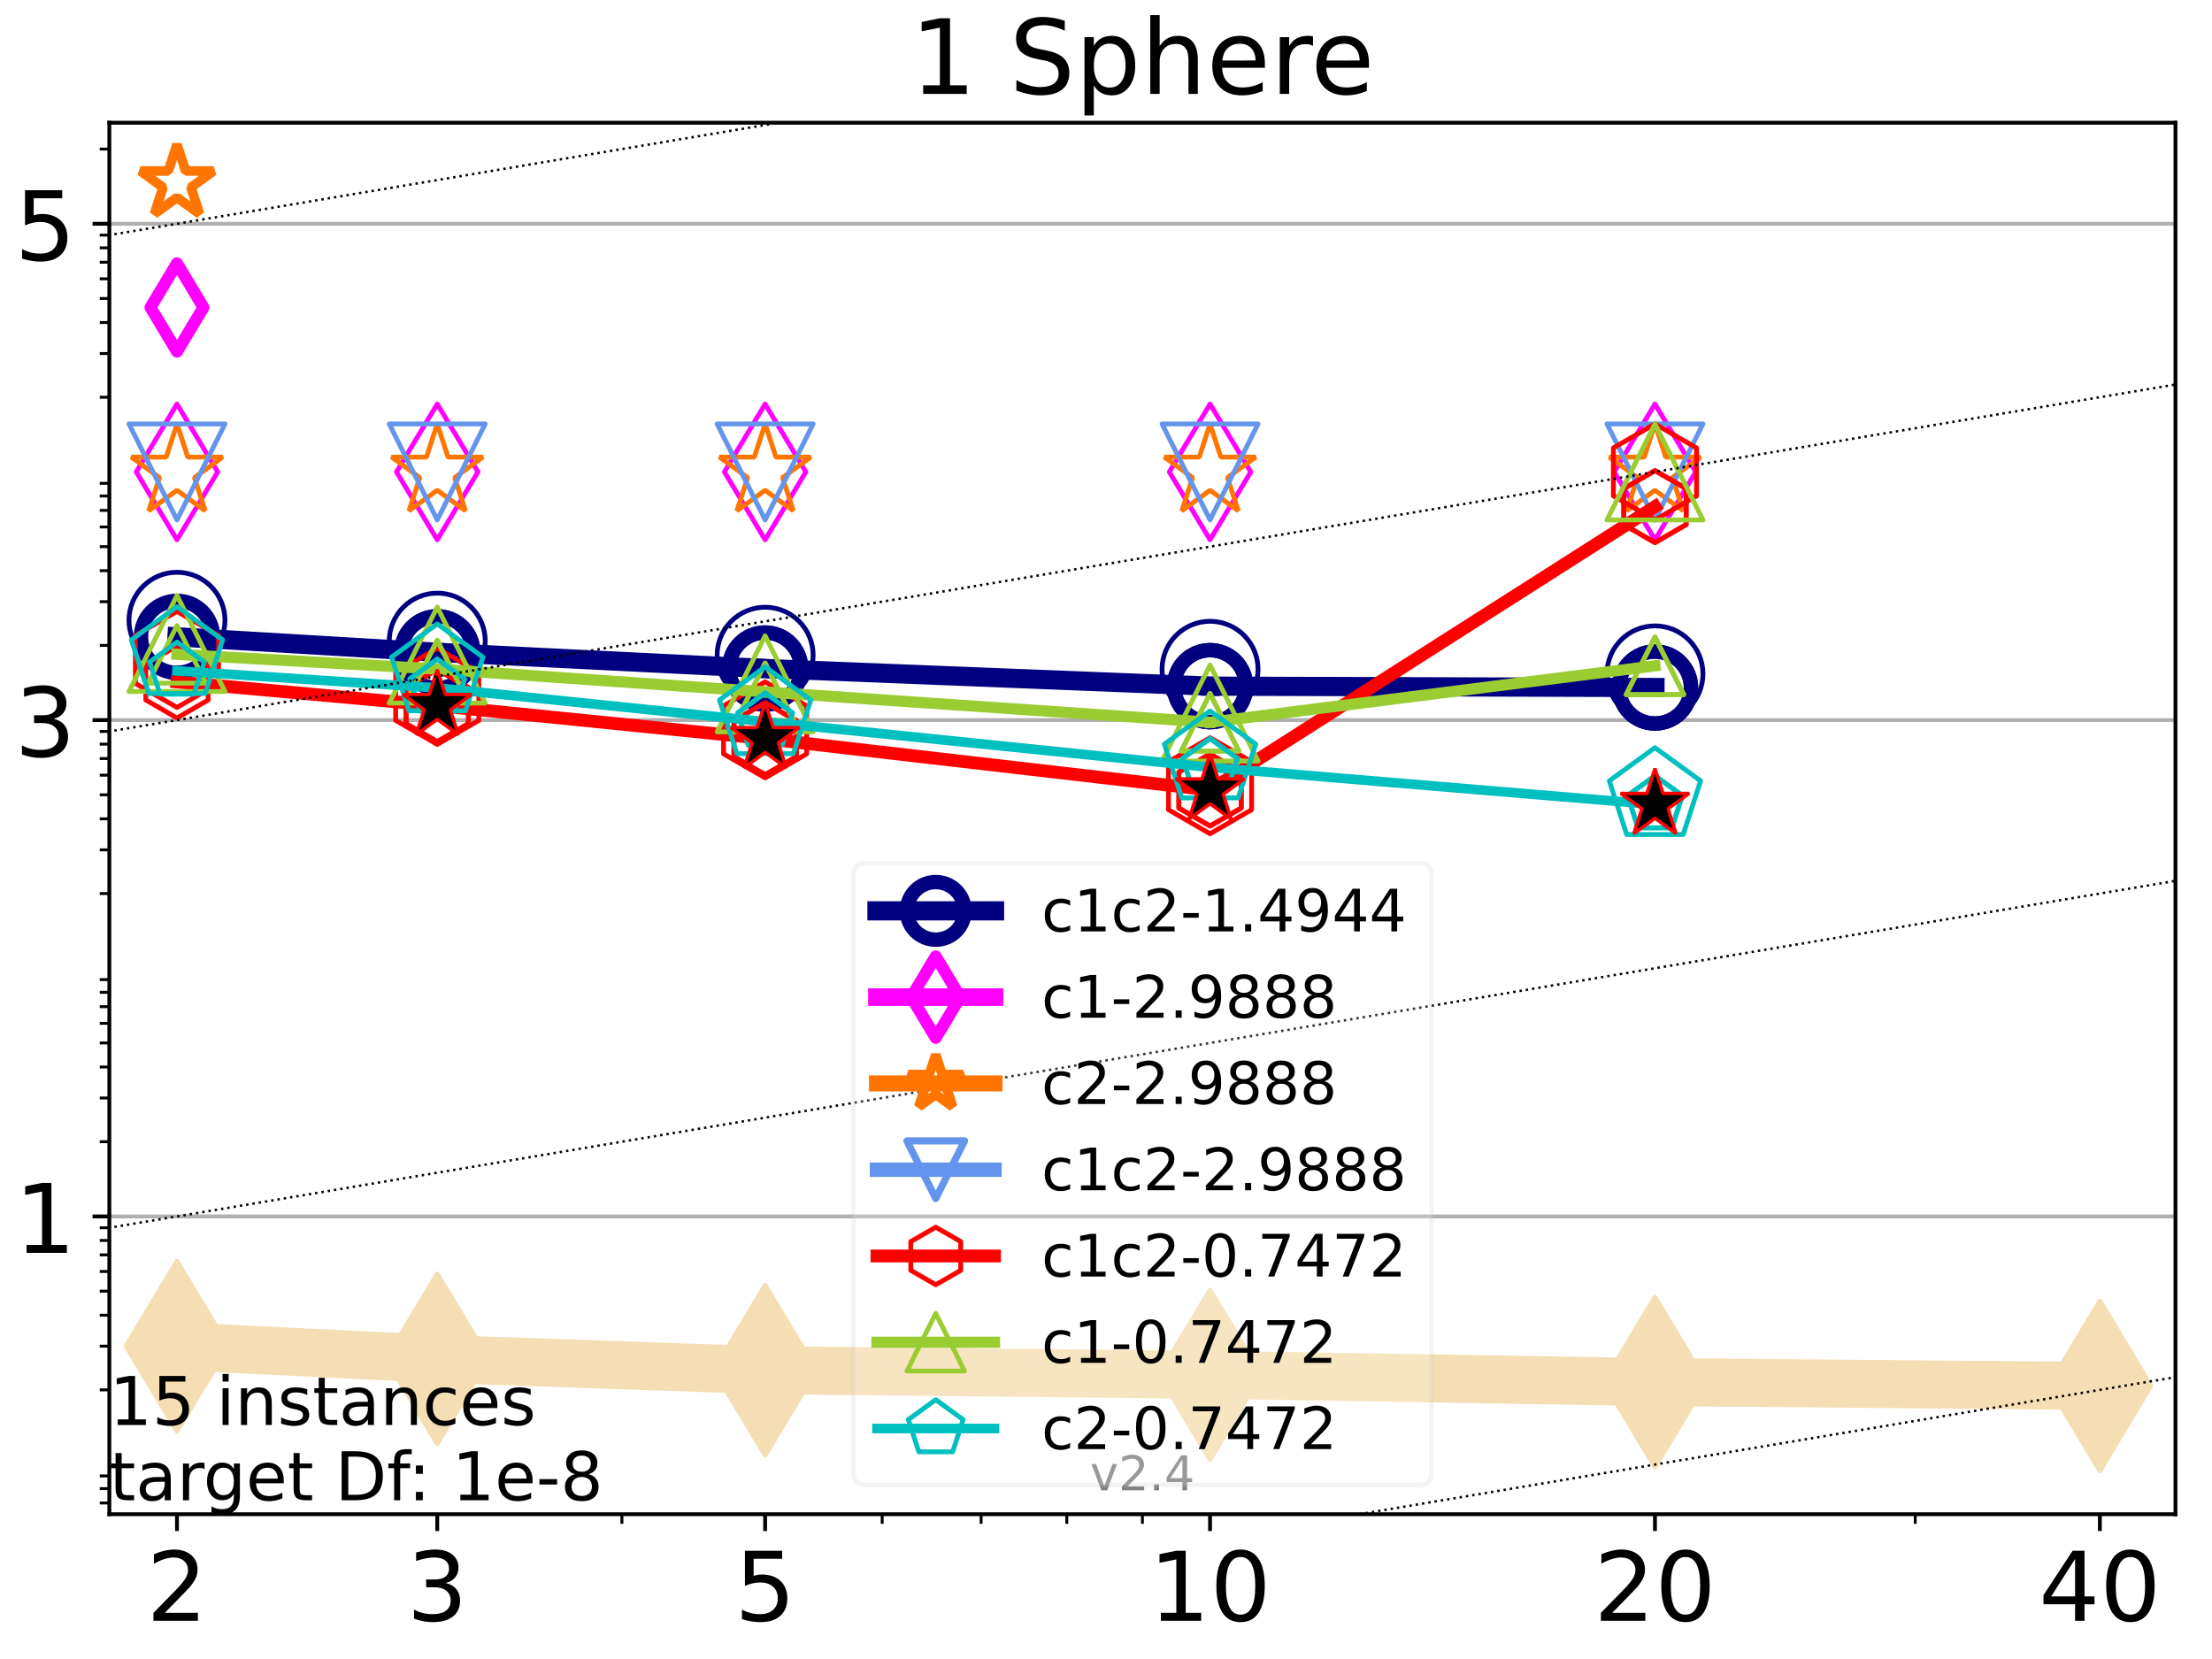 <?xml version="1.0" encoding="utf-8" standalone="no"?>
<!DOCTYPE svg PUBLIC "-//W3C//DTD SVG 1.1//EN"
  "http://www.w3.org/Graphics/SVG/1.1/DTD/svg11.dtd">
<!-- Created with matplotlib (https://matplotlib.org/) -->
<svg height="345.6pt" version="1.1" viewBox="0 0 460.8 345.6" width="460.8pt" xmlns="http://www.w3.org/2000/svg" xmlns:xlink="http://www.w3.org/1999/xlink">
 <defs>
  <style type="text/css">*{stroke-linecap:butt;stroke-linejoin:round;}</style>
 </defs>
 <g id="figure_1">
  <g id="patch_1">
   <path d="M 0 345.6 
L 460.8 345.6 
L 460.8 0 
L 0 0 
z
" style="fill:#ffffff;"/>
  </g>
  <g id="axes_1">
   <g id="patch_2">
    <path d="M 22.78 315.44 
L 453.192 315.44 
L 453.192 25.56 
L 22.78 25.56 
z
" style="fill:#ffffff;"/>
   </g>
   <g id="line2d_1">
    <path clip-path="url(#pe3ef9d6e11)" d="M 36.868 280.435 
L 91.085 283.079 
L 159.39 285.445 
L 252.074 286.4 
L 344.758 287.914 
L 437.443 288.712 
" style="fill:none;stroke:#f5deb3;stroke-linecap:square;stroke-width:10;"/>
    <defs>
     <path d="M -0 17.678 
L 10.607 0 
L 0 -17.678 
L -10.607 -0 
z
" id="m7d3b4d79bd" style="stroke:#f5deb3;stroke-linejoin:miter;"/>
    </defs>
    <g clip-path="url(#pe3ef9d6e11)">
     <use style="fill:#f5deb3;stroke:#f5deb3;stroke-linejoin:miter;" x="36.868" xlink:href="#m7d3b4d79bd" y="280.435"/>
     <use style="fill:#f5deb3;stroke:#f5deb3;stroke-linejoin:miter;" x="91.085" xlink:href="#m7d3b4d79bd" y="283.079"/>
     <use style="fill:#f5deb3;stroke:#f5deb3;stroke-linejoin:miter;" x="159.39" xlink:href="#m7d3b4d79bd" y="285.445"/>
     <use style="fill:#f5deb3;stroke:#f5deb3;stroke-linejoin:miter;" x="252.074" xlink:href="#m7d3b4d79bd" y="286.4"/>
     <use style="fill:#f5deb3;stroke:#f5deb3;stroke-linejoin:miter;" x="344.758" xlink:href="#m7d3b4d79bd" y="287.914"/>
     <use style="fill:#f5deb3;stroke:#f5deb3;stroke-linejoin:miter;" x="437.443" xlink:href="#m7d3b4d79bd" y="288.712"/>
    </g>
   </g>
   <g id="matplotlib.axis_1">
    <g id="xtick_1">
     <g id="line2d_2">
      <defs>
       <path d="M 0 0 
L 0 3.5 
" id="m278540bfbf" style="stroke:#000000;stroke-width:0.8;"/>
      </defs>
      <g>
       <use style="stroke:#000000;stroke-width:0.8;" x="36.868" xlink:href="#m278540bfbf" y="315.44"/>
      </g>
     </g>
     <g id="text_1">
      <!-- 2 -->
      <g transform="translate(30.506 337.637)scale(0.2 -0.2)">
       <defs>
        <path d="M 19.188 8.297 
L 53.609 8.297 
L 53.609 0 
L 7.328 0 
L 7.328 8.297 
Q 12.938 14.109 22.625 23.891 
Q 32.328 33.688 34.812 36.531 
Q 39.547 41.844 41.422 45.531 
Q 43.312 49.219 43.312 52.781 
Q 43.312 58.594 39.234 62.25 
Q 35.156 65.922 28.609 65.922 
Q 23.969 65.922 18.812 64.312 
Q 13.672 62.703 7.812 59.422 
L 7.812 69.391 
Q 13.766 71.781 18.938 73 
Q 24.125 74.219 28.422 74.219 
Q 39.75 74.219 46.484 68.547 
Q 53.219 62.891 53.219 53.422 
Q 53.219 48.922 51.531 44.891 
Q 49.859 40.875 45.406 35.406 
Q 44.188 33.984 37.641 27.219 
Q 31.109 20.453 19.188 8.297 
z
" id="DejaVuSans-50"/>
       </defs>
       <use xlink:href="#DejaVuSans-50"/>
      </g>
     </g>
    </g>
    <g id="xtick_2">
     <g id="line2d_3">
      <g>
       <use style="stroke:#000000;stroke-width:0.8;" x="91.085" xlink:href="#m278540bfbf" y="315.44"/>
      </g>
     </g>
     <g id="text_2">
      <!-- 3 -->
      <g transform="translate(84.723 337.637)scale(0.2 -0.2)">
       <defs>
        <path d="M 40.578 39.312 
Q 47.656 37.797 51.625 33 
Q 55.609 28.219 55.609 21.188 
Q 55.609 10.406 48.188 4.484 
Q 40.766 -1.422 27.094 -1.422 
Q 22.516 -1.422 17.656 -0.516 
Q 12.797 0.391 7.625 2.203 
L 7.625 11.719 
Q 11.719 9.328 16.594 8.109 
Q 21.484 6.891 26.812 6.891 
Q 36.078 6.891 40.938 10.547 
Q 45.797 14.203 45.797 21.188 
Q 45.797 27.641 41.281 31.266 
Q 36.766 34.906 28.719 34.906 
L 20.219 34.906 
L 20.219 43.016 
L 29.109 43.016 
Q 36.375 43.016 40.234 45.922 
Q 44.094 48.828 44.094 54.297 
Q 44.094 59.906 40.109 62.906 
Q 36.141 65.922 28.719 65.922 
Q 24.656 65.922 20.016 65.031 
Q 15.375 64.156 9.812 62.312 
L 9.812 71.094 
Q 15.438 72.656 20.344 73.438 
Q 25.25 74.219 29.594 74.219 
Q 40.828 74.219 47.359 69.109 
Q 53.906 64.016 53.906 55.328 
Q 53.906 49.266 50.438 45.094 
Q 46.969 40.922 40.578 39.312 
z
" id="DejaVuSans-51"/>
       </defs>
       <use xlink:href="#DejaVuSans-51"/>
      </g>
     </g>
    </g>
    <g id="xtick_3">
     <g id="line2d_4">
      <g>
       <use style="stroke:#000000;stroke-width:0.8;" x="159.39" xlink:href="#m278540bfbf" y="315.44"/>
      </g>
     </g>
     <g id="text_3">
      <!-- 5 -->
      <g transform="translate(153.028 337.637)scale(0.2 -0.2)">
       <defs>
        <path d="M 10.797 72.906 
L 49.516 72.906 
L 49.516 64.594 
L 19.828 64.594 
L 19.828 46.734 
Q 21.969 47.469 24.109 47.828 
Q 26.266 48.188 28.422 48.188 
Q 40.625 48.188 47.75 41.5 
Q 54.891 34.812 54.891 23.391 
Q 54.891 11.625 47.562 5.094 
Q 40.234 -1.422 26.906 -1.422 
Q 22.312 -1.422 17.547 -0.641 
Q 12.797 0.141 7.719 1.703 
L 7.719 11.625 
Q 12.109 9.234 16.797 8.062 
Q 21.484 6.891 26.703 6.891 
Q 35.156 6.891 40.078 11.328 
Q 45.016 15.766 45.016 23.391 
Q 45.016 31 40.078 35.438 
Q 35.156 39.891 26.703 39.891 
Q 22.75 39.891 18.812 39.016 
Q 14.891 38.141 10.797 36.281 
z
" id="DejaVuSans-53"/>
       </defs>
       <use xlink:href="#DejaVuSans-53"/>
      </g>
     </g>
    </g>
    <g id="xtick_4">
     <g id="line2d_5">
      <g>
       <use style="stroke:#000000;stroke-width:0.8;" x="252.074" xlink:href="#m278540bfbf" y="315.44"/>
      </g>
     </g>
     <g id="text_4">
      <!-- 10 -->
      <g transform="translate(239.349 337.637)scale(0.2 -0.2)">
       <defs>
        <path d="M 12.406 8.297 
L 28.516 8.297 
L 28.516 63.922 
L 10.984 60.406 
L 10.984 69.391 
L 28.422 72.906 
L 38.281 72.906 
L 38.281 8.297 
L 54.391 8.297 
L 54.391 0 
L 12.406 0 
z
" id="DejaVuSans-49"/>
        <path d="M 31.781 66.406 
Q 24.172 66.406 20.328 58.906 
Q 16.5 51.422 16.5 36.375 
Q 16.5 21.391 20.328 13.891 
Q 24.172 6.391 31.781 6.391 
Q 39.453 6.391 43.281 13.891 
Q 47.125 21.391 47.125 36.375 
Q 47.125 51.422 43.281 58.906 
Q 39.453 66.406 31.781 66.406 
z
M 31.781 74.219 
Q 44.047 74.219 50.516 64.516 
Q 56.984 54.828 56.984 36.375 
Q 56.984 17.969 50.516 8.266 
Q 44.047 -1.422 31.781 -1.422 
Q 19.531 -1.422 13.062 8.266 
Q 6.594 17.969 6.594 36.375 
Q 6.594 54.828 13.062 64.516 
Q 19.531 74.219 31.781 74.219 
z
" id="DejaVuSans-48"/>
       </defs>
       <use xlink:href="#DejaVuSans-49"/>
       <use x="63.623" xlink:href="#DejaVuSans-48"/>
      </g>
     </g>
    </g>
    <g id="xtick_5">
     <g id="line2d_6">
      <g>
       <use style="stroke:#000000;stroke-width:0.8;" x="344.758" xlink:href="#m278540bfbf" y="315.44"/>
      </g>
     </g>
     <g id="text_5">
      <!-- 20 -->
      <g transform="translate(332.033 337.637)scale(0.2 -0.2)">
       <use xlink:href="#DejaVuSans-50"/>
       <use x="63.623" xlink:href="#DejaVuSans-48"/>
      </g>
     </g>
    </g>
    <g id="xtick_6">
     <g id="line2d_7">
      <g>
       <use style="stroke:#000000;stroke-width:0.8;" x="437.443" xlink:href="#m278540bfbf" y="315.44"/>
      </g>
     </g>
     <g id="text_6">
      <!-- 40 -->
      <g transform="translate(424.718 337.637)scale(0.2 -0.2)">
       <defs>
        <path d="M 37.797 64.312 
L 12.891 25.391 
L 37.797 25.391 
z
M 35.203 72.906 
L 47.609 72.906 
L 47.609 25.391 
L 58.016 25.391 
L 58.016 17.188 
L 47.609 17.188 
L 47.609 0 
L 37.797 0 
L 37.797 17.188 
L 4.891 17.188 
L 4.891 26.703 
z
" id="DejaVuSans-52"/>
       </defs>
       <use xlink:href="#DejaVuSans-52"/>
       <use x="63.623" xlink:href="#DejaVuSans-48"/>
      </g>
     </g>
    </g>
    <g id="xtick_7">
     <g id="line2d_8">
      <defs>
       <path d="M 0 0 
L 0 2 
" id="md4368bdd4f" style="stroke:#000000;stroke-width:0.6;"/>
      </defs>
      <g>
       <use style="stroke:#000000;stroke-width:0.6;" x="129.552" xlink:href="#md4368bdd4f" y="315.44"/>
      </g>
     </g>
    </g>
    <g id="xtick_8">
     <g id="line2d_9">
      <g>
       <use style="stroke:#000000;stroke-width:0.6;" x="183.769" xlink:href="#md4368bdd4f" y="315.44"/>
      </g>
     </g>
    </g>
    <g id="xtick_9">
     <g id="line2d_10">
      <g>
       <use style="stroke:#000000;stroke-width:0.6;" x="204.381" xlink:href="#md4368bdd4f" y="315.44"/>
      </g>
     </g>
    </g>
    <g id="xtick_10">
     <g id="line2d_11">
      <g>
       <use style="stroke:#000000;stroke-width:0.6;" x="222.237" xlink:href="#md4368bdd4f" y="315.44"/>
      </g>
     </g>
    </g>
    <g id="xtick_11">
     <g id="line2d_12">
      <g>
       <use style="stroke:#000000;stroke-width:0.6;" x="237.986" xlink:href="#md4368bdd4f" y="315.44"/>
      </g>
     </g>
    </g>
    <g id="xtick_12">
     <g id="line2d_13">
      <g>
       <use style="stroke:#000000;stroke-width:0.6;" x="398.975" xlink:href="#md4368bdd4f" y="315.44"/>
      </g>
     </g>
    </g>
   </g>
   <g id="matplotlib.axis_2">
    <g id="ytick_1">
     <g id="line2d_14">
      <path clip-path="url(#pe3ef9d6e11)" d="M 22.78 253.403 
L 453.192 253.403 
" style="fill:none;stroke:#b0b0b0;stroke-linecap:square;stroke-width:0.8;"/>
     </g>
     <g id="line2d_15">
      <defs>
       <path d="M 0 0 
L -3.5 0 
" id="mc756391838" style="stroke:#000000;stroke-width:0.8;"/>
      </defs>
      <g>
       <use style="stroke:#000000;stroke-width:0.8;" x="22.78" xlink:href="#mc756391838" y="253.403"/>
      </g>
     </g>
     <g id="text_7">
      <!-- 1 -->
      <g transform="translate(3.055 261.002)scale(0.2 -0.2)">
       <use xlink:href="#DejaVuSans-49"/>
      </g>
     </g>
    </g>
    <g id="ytick_2">
     <g id="line2d_16">
      <path clip-path="url(#pe3ef9d6e11)" d="M 22.78 150.009 
L 453.192 150.009 
" style="fill:none;stroke:#b0b0b0;stroke-linecap:square;stroke-width:0.8;"/>
     </g>
     <g id="line2d_17">
      <g>
       <use style="stroke:#000000;stroke-width:0.8;" x="22.78" xlink:href="#mc756391838" y="150.009"/>
      </g>
     </g>
     <g id="text_8">
      <!-- 3 -->
      <g transform="translate(3.055 157.607)scale(0.2 -0.2)">
       <use xlink:href="#DejaVuSans-51"/>
      </g>
     </g>
    </g>
    <g id="ytick_3">
     <g id="line2d_18">
      <path clip-path="url(#pe3ef9d6e11)" d="M 22.78 46.614 
L 453.192 46.614 
" style="fill:none;stroke:#b0b0b0;stroke-linecap:square;stroke-width:0.8;"/>
     </g>
     <g id="line2d_19">
      <g>
       <use style="stroke:#000000;stroke-width:0.8;" x="22.78" xlink:href="#mc756391838" y="46.614"/>
      </g>
     </g>
     <g id="text_9">
      <!-- 5 -->
      <g transform="translate(3.055 54.213)scale(0.2 -0.2)">
       <use xlink:href="#DejaVuSans-53"/>
      </g>
     </g>
    </g>
    <g id="ytick_4">
     <g id="line2d_20">
      <defs>
       <path d="M 0 0 
L -2 0 
" id="m123dcc753e" style="stroke:#000000;stroke-width:0.6;"/>
      </defs>
      <g>
       <use style="stroke:#000000;stroke-width:0.6;" x="22.78" xlink:href="#m123dcc753e" y="313.109"/>
      </g>
     </g>
    </g>
    <g id="ytick_5">
     <g id="line2d_21">
      <g>
       <use style="stroke:#000000;stroke-width:0.6;" x="22.78" xlink:href="#m123dcc753e" y="310.111"/>
      </g>
     </g>
    </g>
    <g id="ytick_6">
     <g id="line2d_22">
      <g>
       <use style="stroke:#000000;stroke-width:0.6;" x="22.78" xlink:href="#m123dcc753e" y="307.466"/>
      </g>
     </g>
    </g>
    <g id="ytick_7">
     <g id="line2d_23">
      <g>
       <use style="stroke:#000000;stroke-width:0.6;" x="22.78" xlink:href="#m123dcc753e" y="289.538"/>
      </g>
     </g>
    </g>
    <g id="ytick_8">
     <g id="line2d_24">
      <g>
       <use style="stroke:#000000;stroke-width:0.6;" x="22.78" xlink:href="#m123dcc753e" y="280.435"/>
      </g>
     </g>
    </g>
    <g id="ytick_9">
     <g id="line2d_25">
      <g>
       <use style="stroke:#000000;stroke-width:0.6;" x="22.78" xlink:href="#m123dcc753e" y="273.976"/>
      </g>
     </g>
    </g>
    <g id="ytick_10">
     <g id="line2d_26">
      <g>
       <use style="stroke:#000000;stroke-width:0.6;" x="22.78" xlink:href="#m123dcc753e" y="268.966"/>
      </g>
     </g>
    </g>
    <g id="ytick_11">
     <g id="line2d_27">
      <g>
       <use style="stroke:#000000;stroke-width:0.6;" x="22.78" xlink:href="#m123dcc753e" y="264.872"/>
      </g>
     </g>
    </g>
    <g id="ytick_12">
     <g id="line2d_28">
      <g>
       <use style="stroke:#000000;stroke-width:0.6;" x="22.78" xlink:href="#m123dcc753e" y="261.411"/>
      </g>
     </g>
    </g>
    <g id="ytick_13">
     <g id="line2d_29">
      <g>
       <use style="stroke:#000000;stroke-width:0.6;" x="22.78" xlink:href="#m123dcc753e" y="258.413"/>
      </g>
     </g>
    </g>
    <g id="ytick_14">
     <g id="line2d_30">
      <g>
       <use style="stroke:#000000;stroke-width:0.6;" x="22.78" xlink:href="#m123dcc753e" y="255.769"/>
      </g>
     </g>
    </g>
    <g id="ytick_15">
     <g id="line2d_31">
      <g>
       <use style="stroke:#000000;stroke-width:0.6;" x="22.78" xlink:href="#m123dcc753e" y="237.841"/>
      </g>
     </g>
    </g>
    <g id="ytick_16">
     <g id="line2d_32">
      <g>
       <use style="stroke:#000000;stroke-width:0.6;" x="22.78" xlink:href="#m123dcc753e" y="228.737"/>
      </g>
     </g>
    </g>
    <g id="ytick_17">
     <g id="line2d_33">
      <g>
       <use style="stroke:#000000;stroke-width:0.6;" x="22.78" xlink:href="#m123dcc753e" y="222.278"/>
      </g>
     </g>
    </g>
    <g id="ytick_18">
     <g id="line2d_34">
      <g>
       <use style="stroke:#000000;stroke-width:0.6;" x="22.78" xlink:href="#m123dcc753e" y="217.268"/>
      </g>
     </g>
    </g>
    <g id="ytick_19">
     <g id="line2d_35">
      <g>
       <use style="stroke:#000000;stroke-width:0.6;" x="22.78" xlink:href="#m123dcc753e" y="213.175"/>
      </g>
     </g>
    </g>
    <g id="ytick_20">
     <g id="line2d_36">
      <g>
       <use style="stroke:#000000;stroke-width:0.6;" x="22.78" xlink:href="#m123dcc753e" y="209.714"/>
      </g>
     </g>
    </g>
    <g id="ytick_21">
     <g id="line2d_37">
      <g>
       <use style="stroke:#000000;stroke-width:0.6;" x="22.78" xlink:href="#m123dcc753e" y="206.716"/>
      </g>
     </g>
    </g>
    <g id="ytick_22">
     <g id="line2d_38">
      <g>
       <use style="stroke:#000000;stroke-width:0.6;" x="22.78" xlink:href="#m123dcc753e" y="204.072"/>
      </g>
     </g>
    </g>
    <g id="ytick_23">
     <g id="line2d_39">
      <g>
       <use style="stroke:#000000;stroke-width:0.6;" x="22.78" xlink:href="#m123dcc753e" y="186.144"/>
      </g>
     </g>
    </g>
    <g id="ytick_24">
     <g id="line2d_40">
      <g>
       <use style="stroke:#000000;stroke-width:0.6;" x="22.78" xlink:href="#m123dcc753e" y="177.04"/>
      </g>
     </g>
    </g>
    <g id="ytick_25">
     <g id="line2d_41">
      <g>
       <use style="stroke:#000000;stroke-width:0.6;" x="22.78" xlink:href="#m123dcc753e" y="170.581"/>
      </g>
     </g>
    </g>
    <g id="ytick_26">
     <g id="line2d_42">
      <g>
       <use style="stroke:#000000;stroke-width:0.6;" x="22.78" xlink:href="#m123dcc753e" y="165.571"/>
      </g>
     </g>
    </g>
    <g id="ytick_27">
     <g id="line2d_43">
      <g>
       <use style="stroke:#000000;stroke-width:0.6;" x="22.78" xlink:href="#m123dcc753e" y="161.478"/>
      </g>
     </g>
    </g>
    <g id="ytick_28">
     <g id="line2d_44">
      <g>
       <use style="stroke:#000000;stroke-width:0.6;" x="22.78" xlink:href="#m123dcc753e" y="158.017"/>
      </g>
     </g>
    </g>
    <g id="ytick_29">
     <g id="line2d_45">
      <g>
       <use style="stroke:#000000;stroke-width:0.6;" x="22.78" xlink:href="#m123dcc753e" y="155.019"/>
      </g>
     </g>
    </g>
    <g id="ytick_30">
     <g id="line2d_46">
      <g>
       <use style="stroke:#000000;stroke-width:0.6;" x="22.78" xlink:href="#m123dcc753e" y="152.374"/>
      </g>
     </g>
    </g>
    <g id="ytick_31">
     <g id="line2d_47">
      <g>
       <use style="stroke:#000000;stroke-width:0.6;" x="22.78" xlink:href="#m123dcc753e" y="134.446"/>
      </g>
     </g>
    </g>
    <g id="ytick_32">
     <g id="line2d_48">
      <g>
       <use style="stroke:#000000;stroke-width:0.6;" x="22.78" xlink:href="#m123dcc753e" y="125.343"/>
      </g>
     </g>
    </g>
    <g id="ytick_33">
     <g id="line2d_49">
      <g>
       <use style="stroke:#000000;stroke-width:0.6;" x="22.78" xlink:href="#m123dcc753e" y="118.884"/>
      </g>
     </g>
    </g>
    <g id="ytick_34">
     <g id="line2d_50">
      <g>
       <use style="stroke:#000000;stroke-width:0.6;" x="22.78" xlink:href="#m123dcc753e" y="113.874"/>
      </g>
     </g>
    </g>
    <g id="ytick_35">
     <g id="line2d_51">
      <g>
       <use style="stroke:#000000;stroke-width:0.6;" x="22.78" xlink:href="#m123dcc753e" y="109.781"/>
      </g>
     </g>
    </g>
    <g id="ytick_36">
     <g id="line2d_52">
      <g>
       <use style="stroke:#000000;stroke-width:0.6;" x="22.78" xlink:href="#m123dcc753e" y="106.32"/>
      </g>
     </g>
    </g>
    <g id="ytick_37">
     <g id="line2d_53">
      <g>
       <use style="stroke:#000000;stroke-width:0.6;" x="22.78" xlink:href="#m123dcc753e" y="103.322"/>
      </g>
     </g>
    </g>
    <g id="ytick_38">
     <g id="line2d_54">
      <g>
       <use style="stroke:#000000;stroke-width:0.6;" x="22.78" xlink:href="#m123dcc753e" y="100.677"/>
      </g>
     </g>
    </g>
    <g id="ytick_39">
     <g id="line2d_55">
      <g>
       <use style="stroke:#000000;stroke-width:0.6;" x="22.78" xlink:href="#m123dcc753e" y="82.749"/>
      </g>
     </g>
    </g>
    <g id="ytick_40">
     <g id="line2d_56">
      <g>
       <use style="stroke:#000000;stroke-width:0.6;" x="22.78" xlink:href="#m123dcc753e" y="73.646"/>
      </g>
     </g>
    </g>
    <g id="ytick_41">
     <g id="line2d_57">
      <g>
       <use style="stroke:#000000;stroke-width:0.6;" x="22.78" xlink:href="#m123dcc753e" y="67.187"/>
      </g>
     </g>
    </g>
    <g id="ytick_42">
     <g id="line2d_58">
      <g>
       <use style="stroke:#000000;stroke-width:0.6;" x="22.78" xlink:href="#m123dcc753e" y="62.177"/>
      </g>
     </g>
    </g>
    <g id="ytick_43">
     <g id="line2d_59">
      <g>
       <use style="stroke:#000000;stroke-width:0.6;" x="22.78" xlink:href="#m123dcc753e" y="58.083"/>
      </g>
     </g>
    </g>
    <g id="ytick_44">
     <g id="line2d_60">
      <g>
       <use style="stroke:#000000;stroke-width:0.6;" x="22.78" xlink:href="#m123dcc753e" y="54.622"/>
      </g>
     </g>
    </g>
    <g id="ytick_45">
     <g id="line2d_61">
      <g>
       <use style="stroke:#000000;stroke-width:0.6;" x="22.78" xlink:href="#m123dcc753e" y="51.624"/>
      </g>
     </g>
    </g>
    <g id="ytick_46">
     <g id="line2d_62">
      <g>
       <use style="stroke:#000000;stroke-width:0.6;" x="22.78" xlink:href="#m123dcc753e" y="48.98"/>
      </g>
     </g>
    </g>
    <g id="ytick_47">
     <g id="line2d_63">
      <g>
       <use style="stroke:#000000;stroke-width:0.6;" x="22.78" xlink:href="#m123dcc753e" y="31.052"/>
      </g>
     </g>
    </g>
   </g>
   <g id="line2d_64">
    <path clip-path="url(#pe3ef9d6e11)" d="M 36.868 132.667 
L 91.085 135.887 
" style="fill:none;stroke:#000080;stroke-linecap:square;stroke-width:4;"/>
    <defs>
     <path d="M 0 7.5 
C 1.989 7.5 3.897 6.71 5.303 5.303 
C 6.71 3.897 7.5 1.989 7.5 0 
C 7.5 -1.989 6.71 -3.897 5.303 -5.303 
C 3.897 -6.71 1.989 -7.5 0 -7.5 
C -1.989 -7.5 -3.897 -6.71 -5.303 -5.303 
C -6.71 -3.897 -7.5 -1.989 -7.5 0 
C -7.5 1.989 -6.71 3.897 -5.303 5.303 
C -3.897 6.71 -1.989 7.5 0 7.5 
z
" id="mdefac366b2" style="stroke:#000080;stroke-width:3;"/>
    </defs>
    <g clip-path="url(#pe3ef9d6e11)">
     <use style="fill-opacity:0;stroke:#000080;stroke-width:3;" x="36.868" xlink:href="#mdefac366b2" y="132.667"/>
     <use style="fill-opacity:0;stroke:#000080;stroke-width:3;" x="91.085" xlink:href="#mdefac366b2" y="135.887"/>
    </g>
   </g>
   <g id="line2d_65">
    <path clip-path="url(#pe3ef9d6e11)" d="M 91.085 135.887 
L 159.39 139.269 
" style="fill:none;stroke:#000080;stroke-linecap:square;stroke-width:4;"/>
    <g clip-path="url(#pe3ef9d6e11)">
     <use style="fill-opacity:0;stroke:#000080;stroke-width:3;" x="91.085" xlink:href="#mdefac366b2" y="135.887"/>
     <use style="fill-opacity:0;stroke:#000080;stroke-width:3;" x="159.39" xlink:href="#mdefac366b2" y="139.269"/>
    </g>
   </g>
   <g id="line2d_66">
    <path clip-path="url(#pe3ef9d6e11)" d="M 159.39 139.269 
L 252.074 142.938 
" style="fill:none;stroke:#000080;stroke-linecap:square;stroke-width:4;"/>
    <g clip-path="url(#pe3ef9d6e11)">
     <use style="fill-opacity:0;stroke:#000080;stroke-width:3;" x="159.39" xlink:href="#mdefac366b2" y="139.269"/>
     <use style="fill-opacity:0;stroke:#000080;stroke-width:3;" x="252.074" xlink:href="#mdefac366b2" y="142.938"/>
    </g>
   </g>
   <g id="line2d_67">
    <path clip-path="url(#pe3ef9d6e11)" d="M 252.074 142.938 
L 344.758 143.222 
" style="fill:none;stroke:#000080;stroke-linecap:square;stroke-width:4;"/>
    <g clip-path="url(#pe3ef9d6e11)">
     <use style="fill-opacity:0;stroke:#000080;stroke-width:3;" x="252.074" xlink:href="#mdefac366b2" y="142.938"/>
     <use style="fill-opacity:0;stroke:#000080;stroke-width:3;" x="344.758" xlink:href="#mdefac366b2" y="143.222"/>
    </g>
   </g>
   <g id="line2d_68">
    <path clip-path="url(#pe3ef9d6e11)" d="M 344.758 143.222 
" style="fill:none;stroke:#000080;stroke-linecap:square;stroke-width:4;"/>
    <g clip-path="url(#pe3ef9d6e11)">
     <use style="fill-opacity:0;stroke:#000080;stroke-width:3;" x="344.758" xlink:href="#mdefac366b2" y="143.222"/>
    </g>
   </g>
   <g id="line2d_69"/>
   <g id="line2d_70">
    <defs>
     <path d="M 0 10 
C 2.652 10 5.196 8.946 7.071 7.071 
C 8.946 5.196 10 2.652 10 0 
C 10 -2.652 8.946 -5.196 7.071 -7.071 
C 5.196 -8.946 2.652 -10 0 -10 
C -2.652 -10 -5.196 -8.946 -7.071 -7.071 
C -8.946 -5.196 -10 -2.652 -10 0 
C -10 2.652 -8.946 5.196 -7.071 7.071 
C -5.196 8.946 -2.652 10 0 10 
z
" id="m14d2634fa0" style="stroke:#000080;"/>
    </defs>
    <g clip-path="url(#pe3ef9d6e11)">
     <use style="fill-opacity:0;stroke:#000080;" x="36.868" xlink:href="#m14d2634fa0" y="129.217"/>
     <use style="fill-opacity:0;stroke:#000080;" x="91.085" xlink:href="#m14d2634fa0" y="133.559"/>
     <use style="fill-opacity:0;stroke:#000080;" x="159.39" xlink:href="#m14d2634fa0" y="136.497"/>
     <use style="fill-opacity:0;stroke:#000080;" x="252.074" xlink:href="#m14d2634fa0" y="139.423"/>
     <use style="fill-opacity:0;stroke:#000080;" x="344.758" xlink:href="#m14d2634fa0" y="140.385"/>
    </g>
   </g>
   <g id="line2d_71">
    <path clip-path="url(#pe3ef9d6e11)" d="M 36.868 64.047 
" style="fill:none;stroke:#ff00ff;stroke-linecap:square;stroke-width:3.667;"/>
    <defs>
     <path d="M -0 9.192 
L 5.515 0 
L 0 -9.192 
L -5.515 -0 
z
" id="m0a34e86f7e" style="stroke:#ff00ff;stroke-linejoin:miter;stroke-width:2.5;"/>
    </defs>
    <g clip-path="url(#pe3ef9d6e11)">
     <use style="fill-opacity:0;stroke:#ff00ff;stroke-linejoin:miter;stroke-width:2.5;" x="36.868" xlink:href="#m0a34e86f7e" y="64.047"/>
    </g>
   </g>
   <g id="line2d_72"/>
   <g id="line2d_73">
    <defs>
     <path d="M -0 14.142 
L 8.485 0 
L -0 -14.142 
L -8.485 -0 
z
" id="mfb55809422" style="stroke:#ff00ff;stroke-linejoin:miter;"/>
    </defs>
    <g clip-path="url(#pe3ef9d6e11)">
     <use style="fill-opacity:0;stroke:#ff00ff;stroke-linejoin:miter;" x="36.868" xlink:href="#mfb55809422" y="98.312"/>
     <use style="fill-opacity:0;stroke:#ff00ff;stroke-linejoin:miter;" x="91.085" xlink:href="#mfb55809422" y="98.312"/>
     <use style="fill-opacity:0;stroke:#ff00ff;stroke-linejoin:miter;" x="159.39" xlink:href="#mfb55809422" y="98.312"/>
     <use style="fill-opacity:0;stroke:#ff00ff;stroke-linejoin:miter;" x="252.074" xlink:href="#mfb55809422" y="98.312"/>
     <use style="fill-opacity:0;stroke:#ff00ff;stroke-linejoin:miter;" x="344.758" xlink:href="#mfb55809422" y="98.312"/>
    </g>
   </g>
   <g id="line2d_74">
    <path clip-path="url(#pe3ef9d6e11)" d="M 36.868 38.091 
" style="fill:none;stroke:#ff7500;stroke-linecap:square;stroke-width:3.333;"/>
    <defs>
     <path d="M 0 -8 
L -1.796 -2.472 
L -7.608 -2.472 
L -2.906 0.944 
L -4.702 6.472 
L -0 3.056 
L 4.702 6.472 
L 2.906 0.944 
L 7.608 -2.472 
L 1.796 -2.472 
z
" id="mee99b73407" style="stroke:#ff7500;stroke-linejoin:bevel;stroke-width:2;"/>
    </defs>
    <g clip-path="url(#pe3ef9d6e11)">
     <use style="fill-opacity:0;stroke:#ff7500;stroke-linejoin:bevel;stroke-width:2;" x="36.868" xlink:href="#mee99b73407" y="38.091"/>
    </g>
   </g>
   <g id="line2d_75"/>
   <g id="line2d_76">
    <defs>
     <path d="M 0 -10 
L -2.245 -3.09 
L -9.511 -3.09 
L -3.633 1.18 
L -5.878 8.09 
L -0 3.82 
L 5.878 8.09 
L 3.633 1.18 
L 9.511 -3.09 
L 2.245 -3.09 
z
" id="m8170c66ff6" style="stroke:#ff7500;stroke-linejoin:bevel;"/>
    </defs>
    <g clip-path="url(#pe3ef9d6e11)">
     <use style="fill-opacity:0;stroke:#ff7500;stroke-linejoin:bevel;" x="36.868" xlink:href="#m8170c66ff6" y="98.312"/>
     <use style="fill-opacity:0;stroke:#ff7500;stroke-linejoin:bevel;" x="91.085" xlink:href="#m8170c66ff6" y="98.312"/>
     <use style="fill-opacity:0;stroke:#ff7500;stroke-linejoin:bevel;" x="159.39" xlink:href="#m8170c66ff6" y="98.312"/>
     <use style="fill-opacity:0;stroke:#ff7500;stroke-linejoin:bevel;" x="252.074" xlink:href="#m8170c66ff6" y="98.312"/>
     <use style="fill-opacity:0;stroke:#ff7500;stroke-linejoin:bevel;" x="344.758" xlink:href="#m8170c66ff6" y="98.312"/>
    </g>
   </g>
   <g id="line2d_77"/>
   <g id="line2d_78">
    <defs>
     <path d="M -0 10 
L 10 -10 
L -10 -10 
z
" id="m051054d186" style="stroke:#6495ed;stroke-linejoin:miter;"/>
    </defs>
    <g clip-path="url(#pe3ef9d6e11)">
     <use style="fill-opacity:0;stroke:#6495ed;stroke-linejoin:miter;" x="36.868" xlink:href="#m051054d186" y="98.312"/>
     <use style="fill-opacity:0;stroke:#6495ed;stroke-linejoin:miter;" x="91.085" xlink:href="#m051054d186" y="98.312"/>
     <use style="fill-opacity:0;stroke:#6495ed;stroke-linejoin:miter;" x="159.39" xlink:href="#m051054d186" y="98.312"/>
     <use style="fill-opacity:0;stroke:#6495ed;stroke-linejoin:miter;" x="252.074" xlink:href="#m051054d186" y="98.312"/>
     <use style="fill-opacity:0;stroke:#6495ed;stroke-linejoin:miter;" x="344.758" xlink:href="#m051054d186" y="98.312"/>
    </g>
   </g>
   <g id="line2d_79">
    <path clip-path="url(#pe3ef9d6e11)" d="M 36.868 142.069 
L 91.085 146.993 
" style="fill:none;stroke:#ff0000;stroke-linecap:square;stroke-width:2.667;"/>
    <defs>
     <path d="M 0 -7.5 
L -6.495 -3.75 
L -6.495 3.75 
L -0 7.5 
L 6.495 3.75 
L 6.495 -3.75 
z
" id="m0aaefb972a" style="stroke:#ff0000;stroke-linejoin:miter;"/>
    </defs>
    <g clip-path="url(#pe3ef9d6e11)">
     <use style="fill-opacity:0;stroke:#ff0000;stroke-linejoin:miter;" x="36.868" xlink:href="#m0aaefb972a" y="142.069"/>
     <use style="fill-opacity:0;stroke:#ff0000;stroke-linejoin:miter;" x="91.085" xlink:href="#m0aaefb972a" y="146.993"/>
    </g>
   </g>
   <g id="line2d_80">
    <path clip-path="url(#pe3ef9d6e11)" d="M 91.085 146.993 
L 159.39 153.881 
" style="fill:none;stroke:#ff0000;stroke-linecap:square;stroke-width:2.667;"/>
    <g clip-path="url(#pe3ef9d6e11)">
     <use style="fill-opacity:0;stroke:#ff0000;stroke-linejoin:miter;" x="91.085" xlink:href="#m0aaefb972a" y="146.993"/>
     <use style="fill-opacity:0;stroke:#ff0000;stroke-linejoin:miter;" x="159.39" xlink:href="#m0aaefb972a" y="153.881"/>
    </g>
   </g>
   <g id="line2d_81">
    <path clip-path="url(#pe3ef9d6e11)" d="M 159.39 153.881 
L 252.074 164.578 
" style="fill:none;stroke:#ff0000;stroke-linecap:square;stroke-width:2.667;"/>
    <g clip-path="url(#pe3ef9d6e11)">
     <use style="fill-opacity:0;stroke:#ff0000;stroke-linejoin:miter;" x="159.39" xlink:href="#m0aaefb972a" y="153.881"/>
     <use style="fill-opacity:0;stroke:#ff0000;stroke-linejoin:miter;" x="252.074" xlink:href="#m0aaefb972a" y="164.578"/>
    </g>
   </g>
   <g id="line2d_82">
    <path clip-path="url(#pe3ef9d6e11)" d="M 252.074 164.578 
L 344.758 105.537 
" style="fill:none;stroke:#ff0000;stroke-linecap:square;stroke-width:2.667;"/>
    <g clip-path="url(#pe3ef9d6e11)">
     <use style="fill-opacity:0;stroke:#ff0000;stroke-linejoin:miter;" x="252.074" xlink:href="#m0aaefb972a" y="164.578"/>
     <use style="fill-opacity:0;stroke:#ff0000;stroke-linejoin:miter;" x="344.758" xlink:href="#m0aaefb972a" y="105.537"/>
    </g>
   </g>
   <g id="line2d_83">
    <path clip-path="url(#pe3ef9d6e11)" d="M 344.758 105.537 
" style="fill:none;stroke:#ff0000;stroke-linecap:square;stroke-width:2.667;"/>
    <g clip-path="url(#pe3ef9d6e11)">
     <use style="fill-opacity:0;stroke:#ff0000;stroke-linejoin:miter;" x="344.758" xlink:href="#m0aaefb972a" y="105.537"/>
    </g>
   </g>
   <g id="line2d_84"/>
   <g id="line2d_85">
    <defs>
     <path d="M 0 -10 
L -8.66 -5 
L -8.66 5 
L -0 10 
L 8.66 5 
L 8.66 -5 
z
" id="m469497f4ca" style="stroke:#ff0000;stroke-linejoin:miter;"/>
    </defs>
    <g clip-path="url(#pe3ef9d6e11)">
     <use style="fill-opacity:0;stroke:#ff0000;stroke-linejoin:miter;" x="36.868" xlink:href="#m469497f4ca" y="137.374"/>
     <use style="fill-opacity:0;stroke:#ff0000;stroke-linejoin:miter;" x="91.085" xlink:href="#m469497f4ca" y="145.071"/>
     <use style="fill-opacity:0;stroke:#ff0000;stroke-linejoin:miter;" x="159.39" xlink:href="#m469497f4ca" y="152.047"/>
     <use style="fill-opacity:0;stroke:#ff0000;stroke-linejoin:miter;" x="252.074" xlink:href="#m469497f4ca" y="163.682"/>
     <use style="fill-opacity:0;stroke:#ff0000;stroke-linejoin:miter;" x="344.758" xlink:href="#m469497f4ca" y="98.312"/>
    </g>
   </g>
   <g id="line2d_86">
    <path clip-path="url(#pe3ef9d6e11)" d="M 36.868 136.313 
L 91.085 139.374 
" style="fill:none;stroke:#9acd32;stroke-linecap:square;stroke-width:2.333;"/>
    <defs>
     <path d="M 0 -6 
L -6 6 
L 6 6 
z
" id="mea27e01f47" style="stroke:#9acd32;stroke-linejoin:miter;"/>
    </defs>
    <g clip-path="url(#pe3ef9d6e11)">
     <use style="fill-opacity:0;stroke:#9acd32;stroke-linejoin:miter;" x="36.868" xlink:href="#mea27e01f47" y="136.313"/>
     <use style="fill-opacity:0;stroke:#9acd32;stroke-linejoin:miter;" x="91.085" xlink:href="#mea27e01f47" y="139.374"/>
    </g>
   </g>
   <g id="line2d_87">
    <path clip-path="url(#pe3ef9d6e11)" d="M 91.085 139.374 
L 159.39 144.136 
" style="fill:none;stroke:#9acd32;stroke-linecap:square;stroke-width:2.333;"/>
    <g clip-path="url(#pe3ef9d6e11)">
     <use style="fill-opacity:0;stroke:#9acd32;stroke-linejoin:miter;" x="91.085" xlink:href="#mea27e01f47" y="139.374"/>
     <use style="fill-opacity:0;stroke:#9acd32;stroke-linejoin:miter;" x="159.39" xlink:href="#mea27e01f47" y="144.136"/>
    </g>
   </g>
   <g id="line2d_88">
    <path clip-path="url(#pe3ef9d6e11)" d="M 159.39 144.136 
L 252.074 150.464 
" style="fill:none;stroke:#9acd32;stroke-linecap:square;stroke-width:2.333;"/>
    <g clip-path="url(#pe3ef9d6e11)">
     <use style="fill-opacity:0;stroke:#9acd32;stroke-linejoin:miter;" x="159.39" xlink:href="#mea27e01f47" y="144.136"/>
     <use style="fill-opacity:0;stroke:#9acd32;stroke-linejoin:miter;" x="252.074" xlink:href="#mea27e01f47" y="150.464"/>
    </g>
   </g>
   <g id="line2d_89">
    <path clip-path="url(#pe3ef9d6e11)" d="M 252.074 150.464 
L 344.758 138.699 
" style="fill:none;stroke:#9acd32;stroke-linecap:square;stroke-width:2.333;"/>
    <g clip-path="url(#pe3ef9d6e11)">
     <use style="fill-opacity:0;stroke:#9acd32;stroke-linejoin:miter;" x="252.074" xlink:href="#mea27e01f47" y="150.464"/>
     <use style="fill-opacity:0;stroke:#9acd32;stroke-linejoin:miter;" x="344.758" xlink:href="#mea27e01f47" y="138.699"/>
    </g>
   </g>
   <g id="line2d_90">
    <path clip-path="url(#pe3ef9d6e11)" d="M 344.758 138.699 
" style="fill:none;stroke:#9acd32;stroke-linecap:square;stroke-width:2.333;"/>
    <g clip-path="url(#pe3ef9d6e11)">
     <use style="fill-opacity:0;stroke:#9acd32;stroke-linejoin:miter;" x="344.758" xlink:href="#mea27e01f47" y="138.699"/>
    </g>
   </g>
   <g id="line2d_91"/>
   <g id="line2d_92">
    <defs>
     <path d="M 0 -10 
L -10 10 
L 10 10 
z
" id="m50d08501b3" style="stroke:#9acd32;stroke-linejoin:miter;"/>
    </defs>
    <g clip-path="url(#pe3ef9d6e11)">
     <use style="fill-opacity:0;stroke:#9acd32;stroke-linejoin:miter;" x="36.868" xlink:href="#m50d08501b3" y="134.046"/>
     <use style="fill-opacity:0;stroke:#9acd32;stroke-linejoin:miter;" x="91.085" xlink:href="#m50d08501b3" y="136.469"/>
     <use style="fill-opacity:0;stroke:#9acd32;stroke-linejoin:miter;" x="159.39" xlink:href="#m50d08501b3" y="142.461"/>
     <use style="fill-opacity:0;stroke:#9acd32;stroke-linejoin:miter;" x="252.074" xlink:href="#m50d08501b3" y="148.536"/>
     <use style="fill-opacity:0;stroke:#9acd32;stroke-linejoin:miter;" x="344.758" xlink:href="#m50d08501b3" y="98.312"/>
    </g>
   </g>
   <g id="line2d_93">
    <path clip-path="url(#pe3ef9d6e11)" d="M 36.868 139.759 
L 91.085 143.299 
" style="fill:none;stroke:#00bfbf;stroke-linecap:square;stroke-width:2;"/>
    <defs>
     <path d="M 0 -6 
L -5.706 -1.854 
L -3.527 4.854 
L 3.527 4.854 
L 5.706 -1.854 
z
" id="m19183ed670" style="stroke:#00bfbf;stroke-linejoin:miter;"/>
    </defs>
    <g clip-path="url(#pe3ef9d6e11)">
     <use style="fill-opacity:0;stroke:#00bfbf;stroke-linejoin:miter;" x="36.868" xlink:href="#m19183ed670" y="139.759"/>
     <use style="fill-opacity:0;stroke:#00bfbf;stroke-linejoin:miter;" x="91.085" xlink:href="#m19183ed670" y="143.299"/>
    </g>
   </g>
   <g id="line2d_94">
    <path clip-path="url(#pe3ef9d6e11)" d="M 91.085 143.299 
L 159.39 150.348 
" style="fill:none;stroke:#00bfbf;stroke-linecap:square;stroke-width:2;"/>
    <g clip-path="url(#pe3ef9d6e11)">
     <use style="fill-opacity:0;stroke:#00bfbf;stroke-linejoin:miter;" x="91.085" xlink:href="#m19183ed670" y="143.299"/>
     <use style="fill-opacity:0;stroke:#00bfbf;stroke-linejoin:miter;" x="159.39" xlink:href="#m19183ed670" y="150.348"/>
    </g>
   </g>
   <g id="line2d_95">
    <path clip-path="url(#pe3ef9d6e11)" d="M 159.39 150.348 
L 252.074 159.848 
" style="fill:none;stroke:#00bfbf;stroke-linecap:square;stroke-width:2;"/>
    <g clip-path="url(#pe3ef9d6e11)">
     <use style="fill-opacity:0;stroke:#00bfbf;stroke-linejoin:miter;" x="159.39" xlink:href="#m19183ed670" y="150.348"/>
     <use style="fill-opacity:0;stroke:#00bfbf;stroke-linejoin:miter;" x="252.074" xlink:href="#m19183ed670" y="159.848"/>
    </g>
   </g>
   <g id="line2d_96">
    <path clip-path="url(#pe3ef9d6e11)" d="M 252.074 159.848 
L 344.758 167.593 
" style="fill:none;stroke:#00bfbf;stroke-linecap:square;stroke-width:2;"/>
    <g clip-path="url(#pe3ef9d6e11)">
     <use style="fill-opacity:0;stroke:#00bfbf;stroke-linejoin:miter;" x="252.074" xlink:href="#m19183ed670" y="159.848"/>
     <use style="fill-opacity:0;stroke:#00bfbf;stroke-linejoin:miter;" x="344.758" xlink:href="#m19183ed670" y="167.593"/>
    </g>
   </g>
   <g id="line2d_97">
    <path clip-path="url(#pe3ef9d6e11)" d="M 344.758 167.593 
" style="fill:none;stroke:#00bfbf;stroke-linecap:square;stroke-width:2;"/>
    <g clip-path="url(#pe3ef9d6e11)">
     <use style="fill-opacity:0;stroke:#00bfbf;stroke-linejoin:miter;" x="344.758" xlink:href="#m19183ed670" y="167.593"/>
    </g>
   </g>
   <g id="line2d_98"/>
   <g id="line2d_99">
    <defs>
     <path d="M 0 -10 
L -9.511 -3.09 
L -5.878 8.09 
L 5.878 8.09 
L 9.511 -3.09 
z
" id="mfd6632f4ba" style="stroke:#00bfbf;stroke-linejoin:miter;"/>
    </defs>
    <g clip-path="url(#pe3ef9d6e11)">
     <use style="fill-opacity:0;stroke:#00bfbf;stroke-linejoin:miter;" x="36.868" xlink:href="#mfd6632f4ba" y="136.386"/>
     <use style="fill-opacity:0;stroke:#00bfbf;stroke-linejoin:miter;" x="91.085" xlink:href="#mfd6632f4ba" y="139.977"/>
     <use style="fill-opacity:0;stroke:#00bfbf;stroke-linejoin:miter;" x="159.39" xlink:href="#mfd6632f4ba" y="148.909"/>
     <use style="fill-opacity:0;stroke:#00bfbf;stroke-linejoin:miter;" x="252.074" xlink:href="#mfd6632f4ba" y="158.116"/>
     <use style="fill-opacity:0;stroke:#00bfbf;stroke-linejoin:miter;" x="344.758" xlink:href="#mfd6632f4ba" y="165.754"/>
    </g>
   </g>
   <g id="line2d_100">
    <defs>
     <path d="M 0 -7.5 
L -1.684 -2.318 
L -7.133 -2.318 
L -2.725 0.885 
L -4.408 6.068 
L -0 2.865 
L 4.408 6.068 
L 2.725 0.885 
L 7.133 -2.318 
L 1.684 -2.318 
z
" id="m46c1750452" style="stroke:#ff0000;stroke-linejoin:bevel;stroke-width:0.7;"/>
    </defs>
    <g clip-path="url(#pe3ef9d6e11)">
     <use style="stroke:#ff0000;stroke-linejoin:bevel;stroke-width:0.7;" x="91.085" xlink:href="#m46c1750452" y="146.993"/>
     <use style="stroke:#ff0000;stroke-linejoin:bevel;stroke-width:0.7;" x="159.39" xlink:href="#m46c1750452" y="153.881"/>
     <use style="stroke:#ff0000;stroke-linejoin:bevel;stroke-width:0.7;" x="252.074" xlink:href="#m46c1750452" y="164.578"/>
     <use style="stroke:#ff0000;stroke-linejoin:bevel;stroke-width:0.7;" x="344.758" xlink:href="#m46c1750452" y="167.593"/>
    </g>
   </g>
   <g id="line2d_101">
    <path clip-path="url(#pe3ef9d6e11)" d="M 97.603 346.6 
L 461.8 285.448 
" style="fill:none;stroke:#000000;stroke-dasharray:0.5,0.825;stroke-dashoffset:0;stroke-width:0.5;"/>
   </g>
   <g id="line2d_102">
    <path clip-path="url(#pe3ef9d6e11)" d="M -1 259.762 
L 461.8 182.054 
" style="fill:none;stroke:#000000;stroke-dasharray:0.5,0.825;stroke-dashoffset:0;stroke-width:0.5;"/>
   </g>
   <g id="line2d_103">
    <path clip-path="url(#pe3ef9d6e11)" d="M -1 156.367 
L 461.8 78.659 
" style="fill:none;stroke:#000000;stroke-dasharray:0.5,0.825;stroke-dashoffset:0;stroke-width:0.5;"/>
   </g>
   <g id="line2d_104">
    <path clip-path="url(#pe3ef9d6e11)" d="M -1 52.973 
L 320.442 -1 
" style="fill:none;stroke:#000000;stroke-dasharray:0.5,0.825;stroke-dashoffset:0;stroke-width:0.5;"/>
   </g>
   <g id="line2d_105">
    <path clip-path="url(#pe3ef9d6e11)" style="fill:none;stroke:#000000;stroke-dasharray:0.5,0.825;stroke-dashoffset:0;stroke-width:0.5;"/>
   </g>
   <g id="patch_3">
    <path d="M 22.78 315.44 
L 22.78 25.56 
" style="fill:none;stroke:#000000;stroke-linecap:square;stroke-linejoin:miter;stroke-width:0.8;"/>
   </g>
   <g id="patch_4">
    <path d="M 453.192 315.44 
L 453.192 25.56 
" style="fill:none;stroke:#000000;stroke-linecap:square;stroke-linejoin:miter;stroke-width:0.8;"/>
   </g>
   <g id="patch_5">
    <path d="M 22.78 315.44 
L 453.192 315.44 
" style="fill:none;stroke:#000000;stroke-linecap:square;stroke-linejoin:miter;stroke-width:0.8;"/>
   </g>
   <g id="patch_6">
    <path d="M 22.78 25.56 
L 453.192 25.56 
" style="fill:none;stroke:#000000;stroke-linecap:square;stroke-linejoin:miter;stroke-width:0.8;"/>
   </g>
   <g id="text_10">
    <!-- 15 instances -->
    <g transform="translate(22.78 296.851)scale(0.14 -0.14)">
     <defs>
      <path id="DejaVuSans-32"/>
      <path d="M 9.422 54.688 
L 18.406 54.688 
L 18.406 0 
L 9.422 0 
z
M 9.422 75.984 
L 18.406 75.984 
L 18.406 64.594 
L 9.422 64.594 
z
" id="DejaVuSans-105"/>
      <path d="M 54.891 33.016 
L 54.891 0 
L 45.906 0 
L 45.906 32.719 
Q 45.906 40.484 42.875 44.328 
Q 39.844 48.188 33.797 48.188 
Q 26.516 48.188 22.312 43.547 
Q 18.109 38.922 18.109 30.906 
L 18.109 0 
L 9.078 0 
L 9.078 54.688 
L 18.109 54.688 
L 18.109 46.188 
Q 21.344 51.125 25.703 53.562 
Q 30.078 56 35.797 56 
Q 45.219 56 50.047 50.172 
Q 54.891 44.344 54.891 33.016 
z
" id="DejaVuSans-110"/>
      <path d="M 44.281 53.078 
L 44.281 44.578 
Q 40.484 46.531 36.375 47.5 
Q 32.281 48.484 27.875 48.484 
Q 21.188 48.484 17.844 46.438 
Q 14.5 44.391 14.5 40.281 
Q 14.5 37.156 16.891 35.375 
Q 19.281 33.594 26.516 31.984 
L 29.594 31.297 
Q 39.156 29.25 43.188 25.516 
Q 47.219 21.781 47.219 15.094 
Q 47.219 7.469 41.188 3.016 
Q 35.156 -1.422 24.609 -1.422 
Q 20.219 -1.422 15.453 -0.562 
Q 10.688 0.297 5.422 2 
L 5.422 11.281 
Q 10.406 8.688 15.234 7.391 
Q 20.062 6.109 24.812 6.109 
Q 31.156 6.109 34.562 8.281 
Q 37.984 10.453 37.984 14.406 
Q 37.984 18.062 35.516 20.016 
Q 33.062 21.969 24.703 23.781 
L 21.578 24.516 
Q 13.234 26.266 9.516 29.906 
Q 5.812 33.547 5.812 39.891 
Q 5.812 47.609 11.281 51.797 
Q 16.75 56 26.812 56 
Q 31.781 56 36.172 55.266 
Q 40.578 54.547 44.281 53.078 
z
" id="DejaVuSans-115"/>
      <path d="M 18.312 70.219 
L 18.312 54.688 
L 36.812 54.688 
L 36.812 47.703 
L 18.312 47.703 
L 18.312 18.016 
Q 18.312 11.328 20.141 9.422 
Q 21.969 7.516 27.594 7.516 
L 36.812 7.516 
L 36.812 0 
L 27.594 0 
Q 17.188 0 13.234 3.875 
Q 9.281 7.766 9.281 18.016 
L 9.281 47.703 
L 2.688 47.703 
L 2.688 54.688 
L 9.281 54.688 
L 9.281 70.219 
z
" id="DejaVuSans-116"/>
      <path d="M 34.281 27.484 
Q 23.391 27.484 19.188 25 
Q 14.984 22.516 14.984 16.5 
Q 14.984 11.719 18.141 8.906 
Q 21.297 6.109 26.703 6.109 
Q 34.188 6.109 38.703 11.406 
Q 43.219 16.703 43.219 25.484 
L 43.219 27.484 
z
M 52.203 31.203 
L 52.203 0 
L 43.219 0 
L 43.219 8.297 
Q 40.141 3.328 35.547 0.953 
Q 30.953 -1.422 24.312 -1.422 
Q 15.922 -1.422 10.953 3.297 
Q 6 8.016 6 15.922 
Q 6 25.141 12.172 29.828 
Q 18.359 34.516 30.609 34.516 
L 43.219 34.516 
L 43.219 35.406 
Q 43.219 41.609 39.141 45 
Q 35.062 48.391 27.688 48.391 
Q 23 48.391 18.547 47.266 
Q 14.109 46.141 10.016 43.891 
L 10.016 52.203 
Q 14.938 54.109 19.578 55.047 
Q 24.219 56 28.609 56 
Q 40.484 56 46.344 49.844 
Q 52.203 43.703 52.203 31.203 
z
" id="DejaVuSans-97"/>
      <path d="M 48.781 52.594 
L 48.781 44.188 
Q 44.969 46.297 41.141 47.344 
Q 37.312 48.391 33.406 48.391 
Q 24.656 48.391 19.812 42.844 
Q 14.984 37.312 14.984 27.297 
Q 14.984 17.281 19.812 11.734 
Q 24.656 6.203 33.406 6.203 
Q 37.312 6.203 41.141 7.25 
Q 44.969 8.297 48.781 10.406 
L 48.781 2.094 
Q 45.016 0.344 40.984 -0.531 
Q 36.969 -1.422 32.422 -1.422 
Q 20.062 -1.422 12.781 6.344 
Q 5.516 14.109 5.516 27.297 
Q 5.516 40.672 12.859 48.328 
Q 20.219 56 33.016 56 
Q 37.156 56 41.109 55.141 
Q 45.062 54.297 48.781 52.594 
z
" id="DejaVuSans-99"/>
      <path d="M 56.203 29.594 
L 56.203 25.203 
L 14.891 25.203 
Q 15.484 15.922 20.484 11.062 
Q 25.484 6.203 34.422 6.203 
Q 39.594 6.203 44.453 7.469 
Q 49.312 8.734 54.109 11.281 
L 54.109 2.781 
Q 49.266 0.734 44.188 -0.344 
Q 39.109 -1.422 33.891 -1.422 
Q 20.797 -1.422 13.156 6.188 
Q 5.516 13.812 5.516 26.812 
Q 5.516 40.234 12.766 48.109 
Q 20.016 56 32.328 56 
Q 43.359 56 49.781 48.891 
Q 56.203 41.797 56.203 29.594 
z
M 47.219 32.234 
Q 47.125 39.594 43.094 43.984 
Q 39.062 48.391 32.422 48.391 
Q 24.906 48.391 20.391 44.141 
Q 15.875 39.891 15.188 32.172 
z
" id="DejaVuSans-101"/>
     </defs>
     <use xlink:href="#DejaVuSans-49"/>
     <use x="63.623" xlink:href="#DejaVuSans-53"/>
     <use x="127.246" xlink:href="#DejaVuSans-32"/>
     <use x="159.033" xlink:href="#DejaVuSans-105"/>
     <use x="186.816" xlink:href="#DejaVuSans-110"/>
     <use x="250.195" xlink:href="#DejaVuSans-115"/>
     <use x="302.295" xlink:href="#DejaVuSans-116"/>
     <use x="341.504" xlink:href="#DejaVuSans-97"/>
     <use x="402.783" xlink:href="#DejaVuSans-110"/>
     <use x="466.162" xlink:href="#DejaVuSans-99"/>
     <use x="521.143" xlink:href="#DejaVuSans-101"/>
     <use x="582.666" xlink:href="#DejaVuSans-115"/>
    </g>
    <!-- target Df: 1e-8 -->
    <g transform="translate(22.78 312.528)scale(0.14 -0.14)">
     <defs>
      <path d="M 41.109 46.297 
Q 39.594 47.172 37.812 47.578 
Q 36.031 48 33.891 48 
Q 26.266 48 22.188 43.047 
Q 18.109 38.094 18.109 28.812 
L 18.109 0 
L 9.078 0 
L 9.078 54.688 
L 18.109 54.688 
L 18.109 46.188 
Q 20.953 51.172 25.484 53.578 
Q 30.031 56 36.531 56 
Q 37.453 56 38.578 55.875 
Q 39.703 55.766 41.062 55.516 
z
" id="DejaVuSans-114"/>
      <path d="M 45.406 27.984 
Q 45.406 37.75 41.375 43.109 
Q 37.359 48.484 30.078 48.484 
Q 22.859 48.484 18.828 43.109 
Q 14.797 37.75 14.797 27.984 
Q 14.797 18.266 18.828 12.891 
Q 22.859 7.516 30.078 7.516 
Q 37.359 7.516 41.375 12.891 
Q 45.406 18.266 45.406 27.984 
z
M 54.391 6.781 
Q 54.391 -7.172 48.188 -13.984 
Q 42 -20.797 29.203 -20.797 
Q 24.469 -20.797 20.266 -20.094 
Q 16.062 -19.391 12.109 -17.922 
L 12.109 -9.188 
Q 16.062 -11.328 19.922 -12.344 
Q 23.781 -13.375 27.781 -13.375 
Q 36.625 -13.375 41.016 -8.766 
Q 45.406 -4.156 45.406 5.172 
L 45.406 9.625 
Q 42.625 4.781 38.281 2.391 
Q 33.938 0 27.875 0 
Q 17.828 0 11.672 7.656 
Q 5.516 15.328 5.516 27.984 
Q 5.516 40.672 11.672 48.328 
Q 17.828 56 27.875 56 
Q 33.938 56 38.281 53.609 
Q 42.625 51.219 45.406 46.391 
L 45.406 54.688 
L 54.391 54.688 
z
" id="DejaVuSans-103"/>
      <path d="M 19.672 64.797 
L 19.672 8.109 
L 31.594 8.109 
Q 46.688 8.109 53.688 14.938 
Q 60.688 21.781 60.688 36.531 
Q 60.688 51.172 53.688 57.984 
Q 46.688 64.797 31.594 64.797 
z
M 9.812 72.906 
L 30.078 72.906 
Q 51.266 72.906 61.172 64.094 
Q 71.094 55.281 71.094 36.531 
Q 71.094 17.672 61.125 8.828 
Q 51.172 0 30.078 0 
L 9.812 0 
z
" id="DejaVuSans-68"/>
      <path d="M 37.109 75.984 
L 37.109 68.5 
L 28.516 68.5 
Q 23.688 68.5 21.797 66.547 
Q 19.922 64.594 19.922 59.516 
L 19.922 54.688 
L 34.719 54.688 
L 34.719 47.703 
L 19.922 47.703 
L 19.922 0 
L 10.891 0 
L 10.891 47.703 
L 2.297 47.703 
L 2.297 54.688 
L 10.891 54.688 
L 10.891 58.5 
Q 10.891 67.625 15.141 71.797 
Q 19.391 75.984 28.609 75.984 
z
" id="DejaVuSans-102"/>
      <path d="M 11.719 12.406 
L 22.016 12.406 
L 22.016 0 
L 11.719 0 
z
M 11.719 51.703 
L 22.016 51.703 
L 22.016 39.312 
L 11.719 39.312 
z
" id="DejaVuSans-58"/>
      <path d="M 4.891 31.391 
L 31.203 31.391 
L 31.203 23.391 
L 4.891 23.391 
z
" id="DejaVuSans-45"/>
      <path d="M 31.781 34.625 
Q 24.75 34.625 20.719 30.859 
Q 16.703 27.094 16.703 20.516 
Q 16.703 13.922 20.719 10.156 
Q 24.75 6.391 31.781 6.391 
Q 38.812 6.391 42.859 10.172 
Q 46.922 13.969 46.922 20.516 
Q 46.922 27.094 42.891 30.859 
Q 38.875 34.625 31.781 34.625 
z
M 21.922 38.812 
Q 15.578 40.375 12.031 44.719 
Q 8.5 49.078 8.5 55.328 
Q 8.5 64.062 14.719 69.141 
Q 20.953 74.219 31.781 74.219 
Q 42.672 74.219 48.875 69.141 
Q 55.078 64.062 55.078 55.328 
Q 55.078 49.078 51.531 44.719 
Q 48 40.375 41.703 38.812 
Q 48.828 37.156 52.797 32.312 
Q 56.781 27.484 56.781 20.516 
Q 56.781 9.906 50.312 4.234 
Q 43.844 -1.422 31.781 -1.422 
Q 19.734 -1.422 13.25 4.234 
Q 6.781 9.906 6.781 20.516 
Q 6.781 27.484 10.781 32.312 
Q 14.797 37.156 21.922 38.812 
z
M 18.312 54.391 
Q 18.312 48.734 21.844 45.562 
Q 25.391 42.391 31.781 42.391 
Q 38.141 42.391 41.719 45.562 
Q 45.312 48.734 45.312 54.391 
Q 45.312 60.062 41.719 63.234 
Q 38.141 66.406 31.781 66.406 
Q 25.391 66.406 21.844 63.234 
Q 18.312 60.062 18.312 54.391 
z
" id="DejaVuSans-56"/>
     </defs>
     <use xlink:href="#DejaVuSans-116"/>
     <use x="39.209" xlink:href="#DejaVuSans-97"/>
     <use x="100.488" xlink:href="#DejaVuSans-114"/>
     <use x="139.852" xlink:href="#DejaVuSans-103"/>
     <use x="203.328" xlink:href="#DejaVuSans-101"/>
     <use x="264.852" xlink:href="#DejaVuSans-116"/>
     <use x="304.061" xlink:href="#DejaVuSans-32"/>
     <use x="335.848" xlink:href="#DejaVuSans-68"/>
     <use x="412.85" xlink:href="#DejaVuSans-102"/>
     <use x="444.43" xlink:href="#DejaVuSans-58"/>
     <use x="478.121" xlink:href="#DejaVuSans-32"/>
     <use x="509.908" xlink:href="#DejaVuSans-49"/>
     <use x="573.531" xlink:href="#DejaVuSans-101"/>
     <use x="635.055" xlink:href="#DejaVuSans-45"/>
     <use x="671.139" xlink:href="#DejaVuSans-56"/>
    </g>
   </g>
   <g id="text_11">
    <!-- v2.4 -->
    <g style="fill:#808080;" transform="translate(227.075 310.462)scale(0.1 -0.1)">
     <defs>
      <path d="M 2.984 54.688 
L 12.5 54.688 
L 29.594 8.797 
L 46.688 54.688 
L 56.203 54.688 
L 35.688 0 
L 23.484 0 
z
" id="DejaVuSans-118"/>
      <path d="M 10.688 12.406 
L 21 12.406 
L 21 0 
L 10.688 0 
z
" id="DejaVuSans-46"/>
     </defs>
     <use xlink:href="#DejaVuSans-118"/>
     <use x="59.18" xlink:href="#DejaVuSans-50"/>
     <use x="122.803" xlink:href="#DejaVuSans-46"/>
     <use x="154.59" xlink:href="#DejaVuSans-52"/>
    </g>
   </g>
   <g id="text_12">
    <!-- 1 Sphere -->
    <g transform="translate(189.637 19.56)scale(0.216 -0.216)">
     <defs>
      <path d="M 53.516 70.516 
L 53.516 60.891 
Q 47.906 63.578 42.922 64.891 
Q 37.938 66.219 33.297 66.219 
Q 25.25 66.219 20.875 63.094 
Q 16.5 59.969 16.5 54.203 
Q 16.5 49.359 19.406 46.891 
Q 22.312 44.438 30.422 42.922 
L 36.375 41.703 
Q 47.406 39.594 52.656 34.297 
Q 57.906 29 57.906 20.125 
Q 57.906 9.516 50.797 4.047 
Q 43.703 -1.422 29.984 -1.422 
Q 24.812 -1.422 18.969 -0.25 
Q 13.141 0.922 6.891 3.219 
L 6.891 13.375 
Q 12.891 10.016 18.656 8.297 
Q 24.422 6.594 29.984 6.594 
Q 38.422 6.594 43.016 9.906 
Q 47.609 13.234 47.609 19.391 
Q 47.609 24.75 44.312 27.781 
Q 41.016 30.812 33.5 32.328 
L 27.484 33.5 
Q 16.453 35.688 11.516 40.375 
Q 6.594 45.062 6.594 53.422 
Q 6.594 63.094 13.406 68.656 
Q 20.219 74.219 32.172 74.219 
Q 37.312 74.219 42.625 73.281 
Q 47.953 72.359 53.516 70.516 
z
" id="DejaVuSans-83"/>
      <path d="M 18.109 8.203 
L 18.109 -20.797 
L 9.078 -20.797 
L 9.078 54.688 
L 18.109 54.688 
L 18.109 46.391 
Q 20.953 51.266 25.266 53.625 
Q 29.594 56 35.594 56 
Q 45.562 56 51.781 48.094 
Q 58.016 40.188 58.016 27.297 
Q 58.016 14.406 51.781 6.484 
Q 45.562 -1.422 35.594 -1.422 
Q 29.594 -1.422 25.266 0.953 
Q 20.953 3.328 18.109 8.203 
z
M 48.688 27.297 
Q 48.688 37.203 44.609 42.844 
Q 40.531 48.484 33.406 48.484 
Q 26.266 48.484 22.188 42.844 
Q 18.109 37.203 18.109 27.297 
Q 18.109 17.391 22.188 11.75 
Q 26.266 6.109 33.406 6.109 
Q 40.531 6.109 44.609 11.75 
Q 48.688 17.391 48.688 27.297 
z
" id="DejaVuSans-112"/>
      <path d="M 54.891 33.016 
L 54.891 0 
L 45.906 0 
L 45.906 32.719 
Q 45.906 40.484 42.875 44.328 
Q 39.844 48.188 33.797 48.188 
Q 26.516 48.188 22.312 43.547 
Q 18.109 38.922 18.109 30.906 
L 18.109 0 
L 9.078 0 
L 9.078 75.984 
L 18.109 75.984 
L 18.109 46.188 
Q 21.344 51.125 25.703 53.562 
Q 30.078 56 35.797 56 
Q 45.219 56 50.047 50.172 
Q 54.891 44.344 54.891 33.016 
z
" id="DejaVuSans-104"/>
     </defs>
     <use xlink:href="#DejaVuSans-49"/>
     <use x="63.623" xlink:href="#DejaVuSans-32"/>
     <use x="95.41" xlink:href="#DejaVuSans-83"/>
     <use x="158.887" xlink:href="#DejaVuSans-112"/>
     <use x="222.363" xlink:href="#DejaVuSans-104"/>
     <use x="285.742" xlink:href="#DejaVuSans-101"/>
     <use x="347.266" xlink:href="#DejaVuSans-114"/>
     <use x="386.129" xlink:href="#DejaVuSans-101"/>
    </g>
   </g>
   <g id="legend_1">
    <g id="patch_7">
     <path d="M 180.238 309.318 
L 295.734 309.318 
Q 298.183 309.318 298.183 306.869 
L 298.183 182.279 
Q 298.183 179.83 295.734 179.83 
L 180.238 179.83 
Q 177.789 179.83 177.789 182.279 
L 177.789 306.869 
Q 177.789 309.318 180.238 309.318 
z
" style="fill:#ffffff;opacity:0.2;stroke:#cccccc;stroke-linejoin:miter;"/>
    </g>
    <g id="line2d_106">
     <path d="M 182.687 189.747 
L 207.177 189.747 
" style="fill:none;stroke:#000080;stroke-linecap:square;stroke-width:4;"/>
    </g>
    <g id="line2d_107">
     <defs>
      <path d="M 0 6 
C 1.591 6 3.117 5.368 4.243 4.243 
C 5.368 3.117 6 1.591 6 0 
C 6 -1.591 5.368 -3.117 4.243 -4.243 
C 3.117 -5.368 1.591 -6 0 -6 
C -1.591 -6 -3.117 -5.368 -4.243 -4.243 
C -5.368 -3.117 -6 -1.591 -6 0 
C -6 1.591 -5.368 3.117 -4.243 4.243 
C -3.117 5.368 -1.591 6 0 6 
z
" id="ma750c3578a" style="stroke:#000080;stroke-width:3;"/>
     </defs>
     <g>
      <use style="fill-opacity:0;stroke:#000080;stroke-width:3;" x="194.932" xlink:href="#ma750c3578a" y="189.747"/>
     </g>
    </g>
    <g id="text_13">
     <!-- c1c2-1.4944 -->
     <g transform="translate(216.973 194.033)scale(0.122 -0.122)">
      <defs>
       <path d="M 10.984 1.516 
L 10.984 10.5 
Q 14.703 8.734 18.5 7.812 
Q 22.312 6.891 25.984 6.891 
Q 35.75 6.891 40.891 13.453 
Q 46.047 20.016 46.781 33.406 
Q 43.953 29.203 39.594 26.953 
Q 35.25 24.703 29.984 24.703 
Q 19.047 24.703 12.672 31.312 
Q 6.297 37.938 6.297 49.422 
Q 6.297 60.641 12.938 67.422 
Q 19.578 74.219 30.609 74.219 
Q 43.266 74.219 49.922 64.516 
Q 56.594 54.828 56.594 36.375 
Q 56.594 19.141 48.406 8.859 
Q 40.234 -1.422 26.422 -1.422 
Q 22.703 -1.422 18.891 -0.688 
Q 15.094 0.047 10.984 1.516 
z
M 30.609 32.422 
Q 37.25 32.422 41.125 36.953 
Q 45.016 41.5 45.016 49.422 
Q 45.016 57.281 41.125 61.844 
Q 37.25 66.406 30.609 66.406 
Q 23.969 66.406 20.094 61.844 
Q 16.219 57.281 16.219 49.422 
Q 16.219 41.5 20.094 36.953 
Q 23.969 32.422 30.609 32.422 
z
" id="DejaVuSans-57"/>
      </defs>
      <use xlink:href="#DejaVuSans-99"/>
      <use x="54.98" xlink:href="#DejaVuSans-49"/>
      <use x="118.604" xlink:href="#DejaVuSans-99"/>
      <use x="173.584" xlink:href="#DejaVuSans-50"/>
      <use x="237.207" xlink:href="#DejaVuSans-45"/>
      <use x="273.291" xlink:href="#DejaVuSans-49"/>
      <use x="336.914" xlink:href="#DejaVuSans-46"/>
      <use x="368.701" xlink:href="#DejaVuSans-52"/>
      <use x="432.324" xlink:href="#DejaVuSans-57"/>
      <use x="495.947" xlink:href="#DejaVuSans-52"/>
      <use x="559.57" xlink:href="#DejaVuSans-52"/>
     </g>
    </g>
    <g id="line2d_108">
     <path d="M 182.687 207.72 
L 207.177 207.72 
" style="fill:none;stroke:#ff00ff;stroke-linecap:square;stroke-width:3.667;"/>
    </g>
    <g id="line2d_109">
     <defs>
      <path d="M -0 8.485 
L 5.091 0 
L 0 -8.485 
L -5.091 -0 
z
" id="m5fdfe729dc" style="stroke:#ff00ff;stroke-linejoin:miter;stroke-width:2.5;"/>
     </defs>
     <g>
      <use style="fill-opacity:0;stroke:#ff00ff;stroke-linejoin:miter;stroke-width:2.5;" x="194.932" xlink:href="#m5fdfe729dc" y="207.72"/>
     </g>
    </g>
    <g id="text_14">
     <!-- c1-2.9888 -->
     <g transform="translate(216.973 212.006)scale(0.122 -0.122)">
      <use xlink:href="#DejaVuSans-99"/>
      <use x="54.98" xlink:href="#DejaVuSans-49"/>
      <use x="118.604" xlink:href="#DejaVuSans-45"/>
      <use x="154.688" xlink:href="#DejaVuSans-50"/>
      <use x="218.311" xlink:href="#DejaVuSans-46"/>
      <use x="250.098" xlink:href="#DejaVuSans-57"/>
      <use x="313.721" xlink:href="#DejaVuSans-56"/>
      <use x="377.344" xlink:href="#DejaVuSans-56"/>
      <use x="440.967" xlink:href="#DejaVuSans-56"/>
     </g>
    </g>
    <g id="line2d_110">
     <path d="M 182.687 225.694 
L 207.177 225.694 
" style="fill:none;stroke:#ff7500;stroke-linecap:square;stroke-width:3.333;"/>
    </g>
    <g id="line2d_111">
     <defs>
      <path d="M 0 -6 
L -1.347 -1.854 
L -5.706 -1.854 
L -2.18 0.708 
L -3.527 4.854 
L -0 2.292 
L 3.527 4.854 
L 2.18 0.708 
L 5.706 -1.854 
L 1.347 -1.854 
z
" id="md2a077c30a" style="stroke:#ff7500;stroke-linejoin:bevel;stroke-width:2;"/>
     </defs>
     <g>
      <use style="fill-opacity:0;stroke:#ff7500;stroke-linejoin:bevel;stroke-width:2;" x="194.932" xlink:href="#md2a077c30a" y="225.694"/>
     </g>
    </g>
    <g id="text_15">
     <!-- c2-2.9888 -->
     <g transform="translate(216.973 229.979)scale(0.122 -0.122)">
      <use xlink:href="#DejaVuSans-99"/>
      <use x="54.98" xlink:href="#DejaVuSans-50"/>
      <use x="118.604" xlink:href="#DejaVuSans-45"/>
      <use x="154.688" xlink:href="#DejaVuSans-50"/>
      <use x="218.311" xlink:href="#DejaVuSans-46"/>
      <use x="250.098" xlink:href="#DejaVuSans-57"/>
      <use x="313.721" xlink:href="#DejaVuSans-56"/>
      <use x="377.344" xlink:href="#DejaVuSans-56"/>
      <use x="440.967" xlink:href="#DejaVuSans-56"/>
     </g>
    </g>
    <g id="line2d_112">
     <path d="M 182.687 243.667 
L 207.177 243.667 
" style="fill:none;stroke:#6495ed;stroke-linecap:square;stroke-width:3;"/>
    </g>
    <g id="line2d_113">
     <defs>
      <path d="M -0 6 
L 6 -6 
L -6 -6 
z
" id="m629984abbe" style="stroke:#6495ed;stroke-linejoin:miter;stroke-width:1.5;"/>
     </defs>
     <g>
      <use style="fill-opacity:0;stroke:#6495ed;stroke-linejoin:miter;stroke-width:1.5;" x="194.932" xlink:href="#m629984abbe" y="243.667"/>
     </g>
    </g>
    <g id="text_16">
     <!-- c1c2-2.9888 -->
     <g transform="translate(216.973 247.953)scale(0.122 -0.122)">
      <use xlink:href="#DejaVuSans-99"/>
      <use x="54.98" xlink:href="#DejaVuSans-49"/>
      <use x="118.604" xlink:href="#DejaVuSans-99"/>
      <use x="173.584" xlink:href="#DejaVuSans-50"/>
      <use x="237.207" xlink:href="#DejaVuSans-45"/>
      <use x="273.291" xlink:href="#DejaVuSans-50"/>
      <use x="336.914" xlink:href="#DejaVuSans-46"/>
      <use x="368.701" xlink:href="#DejaVuSans-57"/>
      <use x="432.324" xlink:href="#DejaVuSans-56"/>
      <use x="495.947" xlink:href="#DejaVuSans-56"/>
      <use x="559.57" xlink:href="#DejaVuSans-56"/>
     </g>
    </g>
    <g id="line2d_114">
     <path d="M 182.687 261.64 
L 207.177 261.64 
" style="fill:none;stroke:#ff0000;stroke-linecap:square;stroke-width:2.667;"/>
    </g>
    <g id="line2d_115">
     <defs>
      <path d="M 0 -6 
L -5.196 -3 
L -5.196 3 
L -0 6 
L 5.196 3 
L 5.196 -3 
z
" id="mfdd13a34cd" style="stroke:#ff0000;stroke-linejoin:miter;"/>
     </defs>
     <g>
      <use style="fill-opacity:0;stroke:#ff0000;stroke-linejoin:miter;" x="194.932" xlink:href="#mfdd13a34cd" y="261.64"/>
     </g>
    </g>
    <g id="text_17">
     <!-- c1c2-0.7472 -->
     <g transform="translate(216.973 265.926)scale(0.122 -0.122)">
      <defs>
       <path d="M 8.203 72.906 
L 55.078 72.906 
L 55.078 68.703 
L 28.609 0 
L 18.312 0 
L 43.219 64.594 
L 8.203 64.594 
z
" id="DejaVuSans-55"/>
      </defs>
      <use xlink:href="#DejaVuSans-99"/>
      <use x="54.98" xlink:href="#DejaVuSans-49"/>
      <use x="118.604" xlink:href="#DejaVuSans-99"/>
      <use x="173.584" xlink:href="#DejaVuSans-50"/>
      <use x="237.207" xlink:href="#DejaVuSans-45"/>
      <use x="273.291" xlink:href="#DejaVuSans-48"/>
      <use x="336.914" xlink:href="#DejaVuSans-46"/>
      <use x="368.701" xlink:href="#DejaVuSans-55"/>
      <use x="432.324" xlink:href="#DejaVuSans-52"/>
      <use x="495.947" xlink:href="#DejaVuSans-55"/>
      <use x="559.57" xlink:href="#DejaVuSans-50"/>
     </g>
    </g>
    <g id="line2d_116">
     <path d="M 182.687 279.614 
L 207.177 279.614 
" style="fill:none;stroke:#9acd32;stroke-linecap:square;stroke-width:2.333;"/>
    </g>
    <g id="line2d_117">
     <g>
      <use style="fill-opacity:0;stroke:#9acd32;stroke-linejoin:miter;" x="194.932" xlink:href="#mea27e01f47" y="279.614"/>
     </g>
    </g>
    <g id="text_18">
     <!-- c1-0.7472 -->
     <g transform="translate(216.973 283.9)scale(0.122 -0.122)">
      <use xlink:href="#DejaVuSans-99"/>
      <use x="54.98" xlink:href="#DejaVuSans-49"/>
      <use x="118.604" xlink:href="#DejaVuSans-45"/>
      <use x="154.688" xlink:href="#DejaVuSans-48"/>
      <use x="218.311" xlink:href="#DejaVuSans-46"/>
      <use x="250.098" xlink:href="#DejaVuSans-55"/>
      <use x="313.721" xlink:href="#DejaVuSans-52"/>
      <use x="377.344" xlink:href="#DejaVuSans-55"/>
      <use x="440.967" xlink:href="#DejaVuSans-50"/>
     </g>
    </g>
    <g id="line2d_118">
     <path d="M 182.687 297.587 
L 207.177 297.587 
" style="fill:none;stroke:#00bfbf;stroke-linecap:square;stroke-width:2;"/>
    </g>
    <g id="line2d_119">
     <g>
      <use style="fill-opacity:0;stroke:#00bfbf;stroke-linejoin:miter;" x="194.932" xlink:href="#m19183ed670" y="297.587"/>
     </g>
    </g>
    <g id="text_19">
     <!-- c2-0.7472 -->
     <g transform="translate(216.973 301.873)scale(0.122 -0.122)">
      <use xlink:href="#DejaVuSans-99"/>
      <use x="54.98" xlink:href="#DejaVuSans-50"/>
      <use x="118.604" xlink:href="#DejaVuSans-45"/>
      <use x="154.688" xlink:href="#DejaVuSans-48"/>
      <use x="218.311" xlink:href="#DejaVuSans-46"/>
      <use x="250.098" xlink:href="#DejaVuSans-55"/>
      <use x="313.721" xlink:href="#DejaVuSans-52"/>
      <use x="377.344" xlink:href="#DejaVuSans-55"/>
      <use x="440.967" xlink:href="#DejaVuSans-50"/>
     </g>
    </g>
   </g>
  </g>
 </g>
 <defs>
  <clipPath id="pe3ef9d6e11">
   <rect height="289.88" width="430.412" x="22.78" y="25.56"/>
  </clipPath>
 </defs>
</svg>
